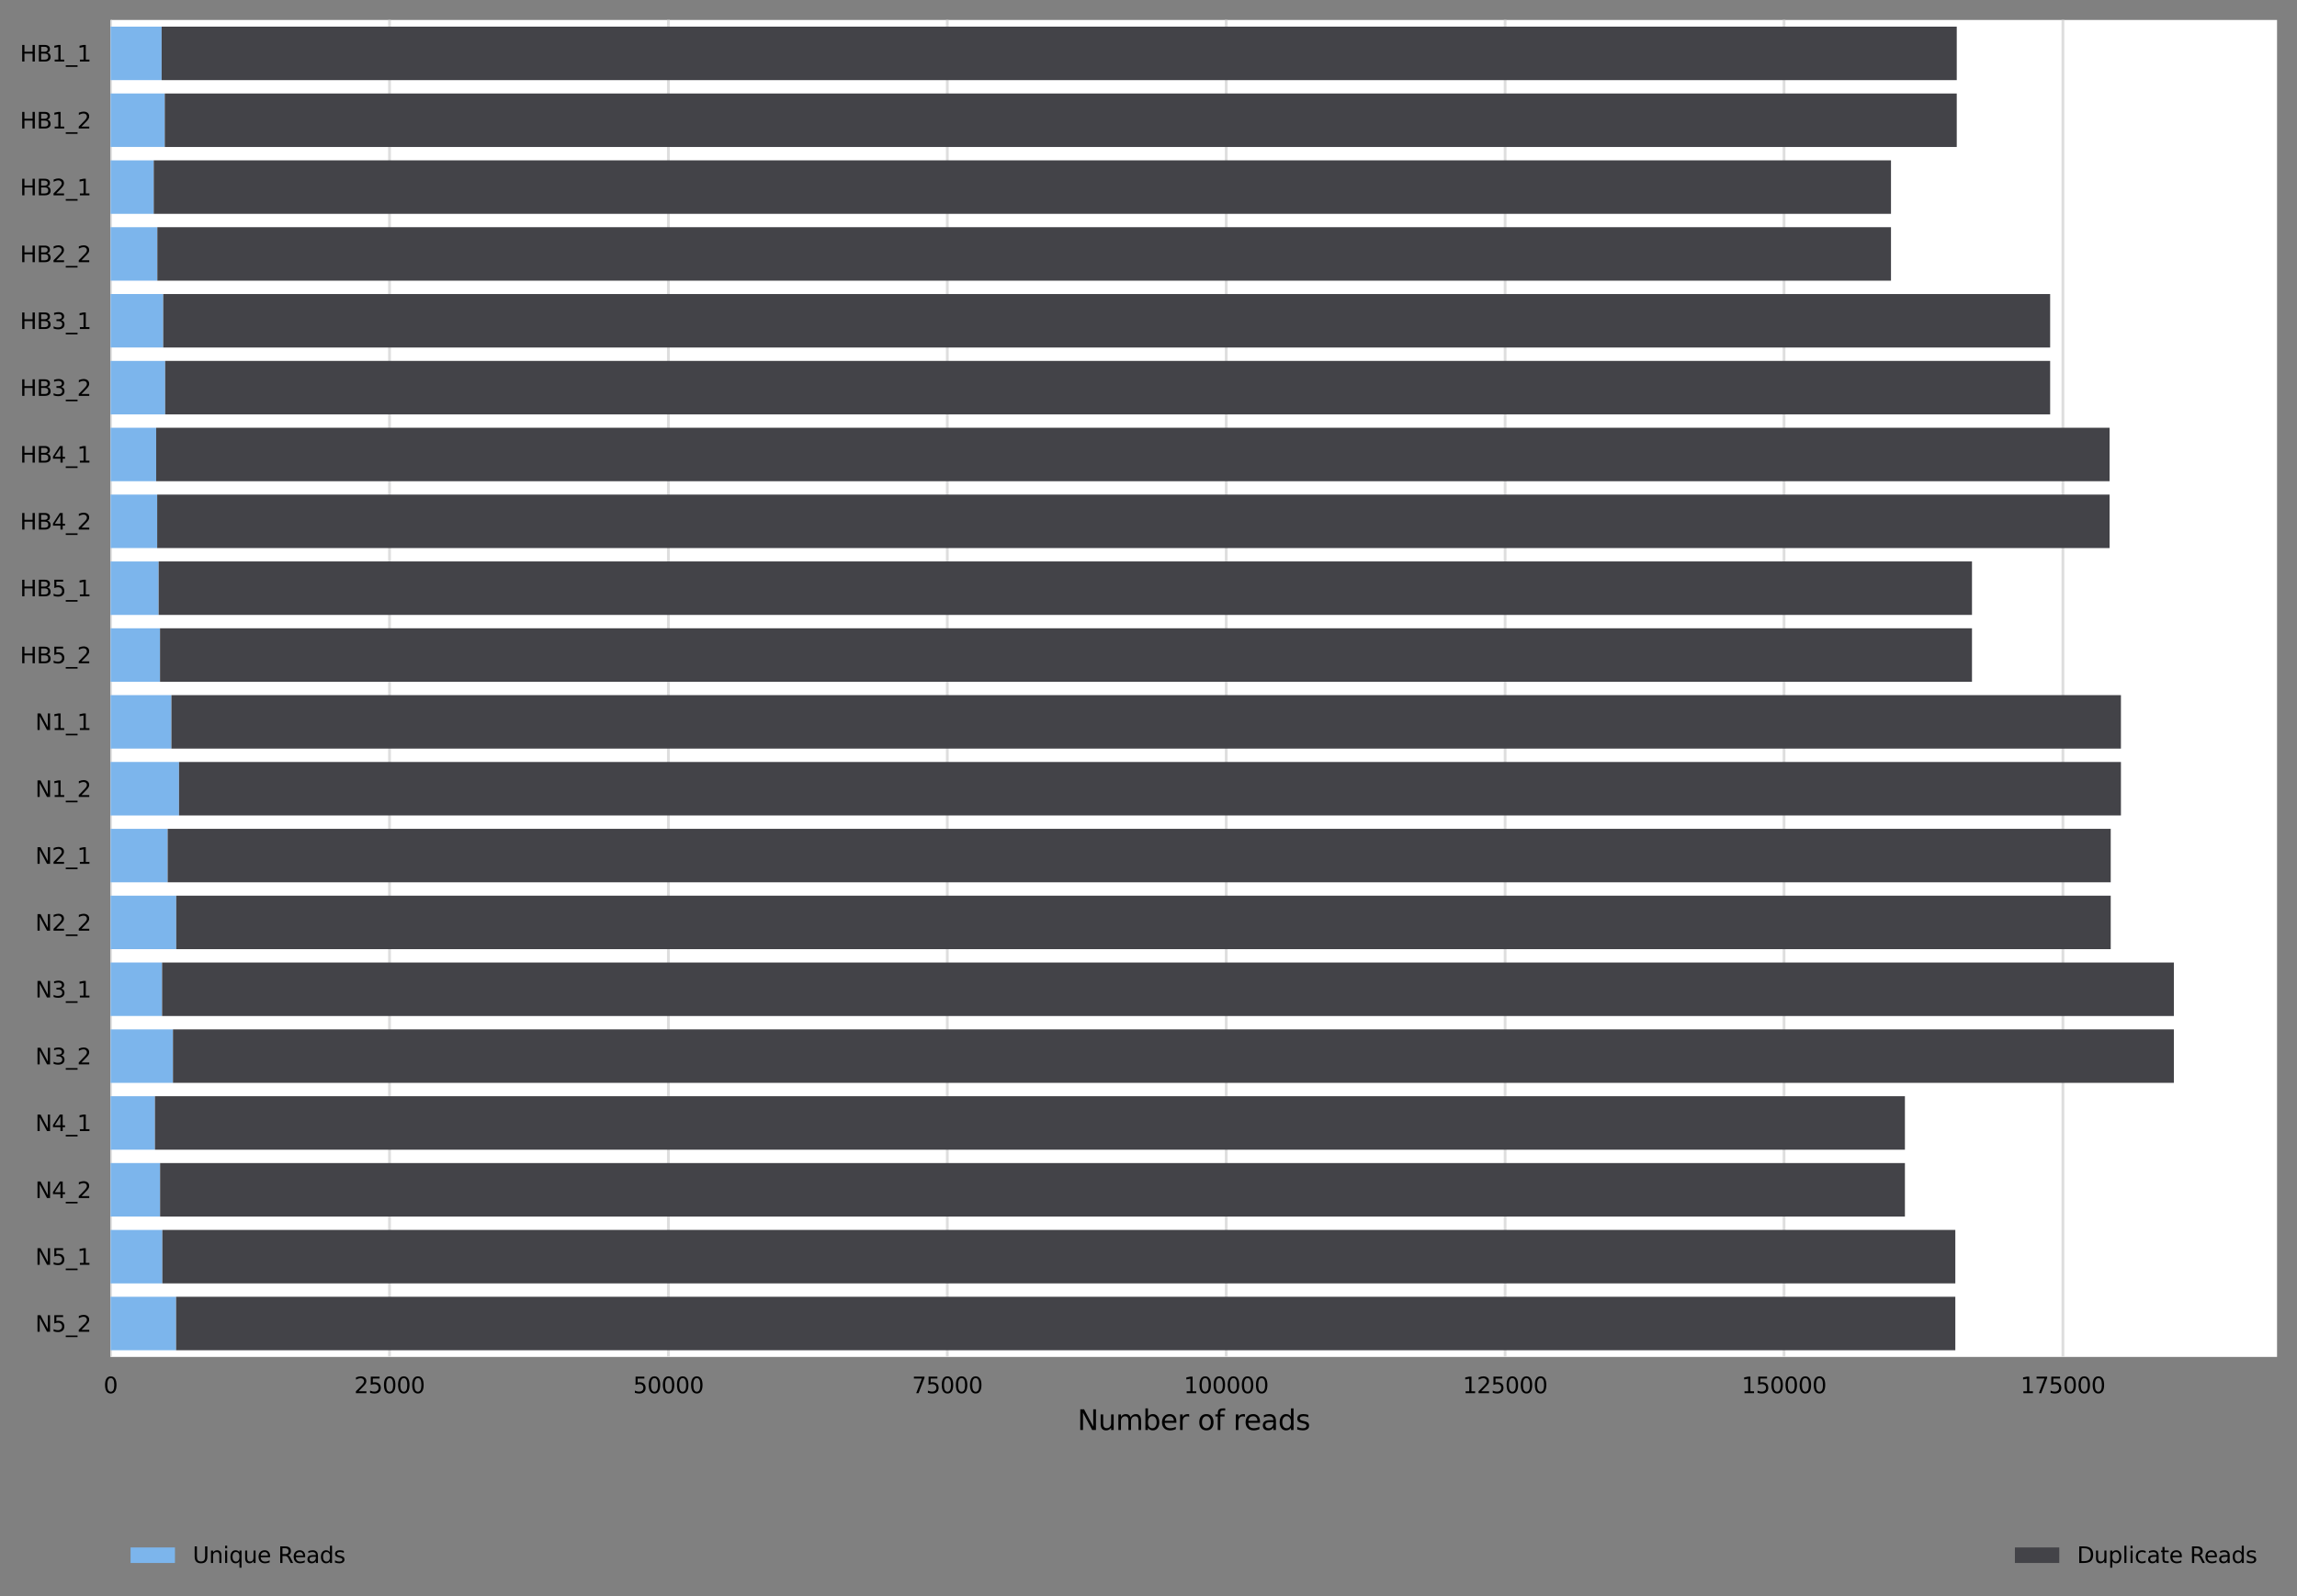 <?xml version="1.0" encoding="utf-8" standalone="no"?>
<!DOCTYPE svg PUBLIC "-//W3C//DTD SVG 1.1//EN"
  "http://www.w3.org/Graphics/SVG/1.1/DTD/svg11.dtd">
<svg xmlns:xlink="http://www.w3.org/1999/xlink" width="828.285pt" height="575.647pt" viewBox="0 0 828.285 575.647" xmlns="http://www.w3.org/2000/svg" version="1.1">
 <rect x="0" y="0" width="828.285" height="575.647" fill="#808080" stroke="none"/>
 <defs>
  <style type="text/css">*{stroke-linejoin: round; stroke-linecap: butt}</style>
 </defs>
 <g id="figure_1">
  <g id="axes_1">
   <g id="patch_1">
    <path d="M 39.885 489.287 
L 821.085 489.287 
L 821.085 7.2 
L 39.885 7.2 
z
" style="fill: #ffffff"/>
   </g>
   <g id="matplotlib.axis_1">
    <g id="xtick_1">
     <g id="line2d_1">
      <path d="M 39.885 489.287 
L 39.885 7.2 
" clip-path="url(#pc81d6dce30)" style="fill: none; stroke: #dedede; stroke-linecap: square"/>
     </g>
     <g id="text_1">
      <!-- 0 -->
      <g transform="translate(37.34 502.366) scale(0.08 -0.08)">
       <defs>
        <path id="DejaVuSans-30" d="M 2034 4250 
Q 1547 4250 1301 3770 
Q 1056 3291 1056 2328 
Q 1056 1369 1301 889 
Q 1547 409 2034 409 
Q 2525 409 2770 889 
Q 3016 1369 3016 2328 
Q 3016 3291 2770 3770 
Q 2525 4250 2034 4250 
z
M 2034 4750 
Q 2819 4750 3233 4129 
Q 3647 3509 3647 2328 
Q 3647 1150 3233 529 
Q 2819 -91 2034 -91 
Q 1250 -91 836 529 
Q 422 1150 422 2328 
Q 422 3509 836 4129 
Q 1250 4750 2034 4750 
z
" transform="scale(0.016)"/>
       </defs>
       <use xlink:href="#DejaVuSans-30"/>
      </g>
     </g>
    </g>
    <g id="xtick_2">
     <g id="line2d_2">
      <path d="M 140.456 489.287 
L 140.456 7.2 
" clip-path="url(#pc81d6dce30)" style="fill: none; stroke: #dedede; stroke-linecap: square"/>
     </g>
     <g id="text_2">
      <!-- 25000 -->
      <g transform="translate(127.731 502.366) scale(0.08 -0.08)">
       <defs>
        <path id="DejaVuSans-32" d="M 1228 531 
L 3431 531 
L 3431 0 
L 469 0 
L 469 531 
Q 828 903 1448 1529 
Q 2069 2156 2228 2338 
Q 2531 2678 2651 2914 
Q 2772 3150 2772 3378 
Q 2772 3750 2511 3984 
Q 2250 4219 1831 4219 
Q 1534 4219 1204 4116 
Q 875 4013 500 3803 
L 500 4441 
Q 881 4594 1212 4672 
Q 1544 4750 1819 4750 
Q 2544 4750 2975 4387 
Q 3406 4025 3406 3419 
Q 3406 3131 3298 2873 
Q 3191 2616 2906 2266 
Q 2828 2175 2409 1742 
Q 1991 1309 1228 531 
z
" transform="scale(0.016)"/>
        <path id="DejaVuSans-35" d="M 691 4666 
L 3169 4666 
L 3169 4134 
L 1269 4134 
L 1269 2991 
Q 1406 3038 1543 3061 
Q 1681 3084 1819 3084 
Q 2600 3084 3056 2656 
Q 3513 2228 3513 1497 
Q 3513 744 3044 326 
Q 2575 -91 1722 -91 
Q 1428 -91 1123 -41 
Q 819 9 494 109 
L 494 744 
Q 775 591 1075 516 
Q 1375 441 1709 441 
Q 2250 441 2565 725 
Q 2881 1009 2881 1497 
Q 2881 1984 2565 2268 
Q 2250 2553 1709 2553 
Q 1456 2553 1204 2497 
Q 953 2441 691 2322 
L 691 4666 
z
" transform="scale(0.016)"/>
       </defs>
       <use xlink:href="#DejaVuSans-32"/>
       <use xlink:href="#DejaVuSans-35" x="63.623"/>
       <use xlink:href="#DejaVuSans-30" x="127.246"/>
       <use xlink:href="#DejaVuSans-30" x="190.869"/>
       <use xlink:href="#DejaVuSans-30" x="254.492"/>
      </g>
     </g>
    </g>
    <g id="xtick_3">
     <g id="line2d_3">
      <path d="M 241.027 489.287 
L 241.027 7.2 
" clip-path="url(#pc81d6dce30)" style="fill: none; stroke: #dedede; stroke-linecap: square"/>
     </g>
     <g id="text_3">
      <!-- 50000 -->
      <g transform="translate(228.302 502.366) scale(0.08 -0.08)">
       <use xlink:href="#DejaVuSans-35"/>
       <use xlink:href="#DejaVuSans-30" x="63.623"/>
       <use xlink:href="#DejaVuSans-30" x="127.246"/>
       <use xlink:href="#DejaVuSans-30" x="190.869"/>
       <use xlink:href="#DejaVuSans-30" x="254.492"/>
      </g>
     </g>
    </g>
    <g id="xtick_4">
     <g id="line2d_4">
      <path d="M 341.598 489.287 
L 341.598 7.2 
" clip-path="url(#pc81d6dce30)" style="fill: none; stroke: #dedede; stroke-linecap: square"/>
     </g>
     <g id="text_4">
      <!-- 75000 -->
      <g transform="translate(328.873 502.366) scale(0.08 -0.08)">
       <defs>
        <path id="DejaVuSans-37" d="M 525 4666 
L 3525 4666 
L 3525 4397 
L 1831 0 
L 1172 0 
L 2766 4134 
L 525 4134 
L 525 4666 
z
" transform="scale(0.016)"/>
       </defs>
       <use xlink:href="#DejaVuSans-37"/>
       <use xlink:href="#DejaVuSans-35" x="63.623"/>
       <use xlink:href="#DejaVuSans-30" x="127.246"/>
       <use xlink:href="#DejaVuSans-30" x="190.869"/>
       <use xlink:href="#DejaVuSans-30" x="254.492"/>
      </g>
     </g>
    </g>
    <g id="xtick_5">
     <g id="line2d_5">
      <path d="M 442.169 489.287 
L 442.169 7.2 
" clip-path="url(#pc81d6dce30)" style="fill: none; stroke: #dedede; stroke-linecap: square"/>
     </g>
     <g id="text_5">
      <!-- 100000 -->
      <g transform="translate(426.899 502.366) scale(0.08 -0.08)">
       <defs>
        <path id="DejaVuSans-31" d="M 794 531 
L 1825 531 
L 1825 4091 
L 703 3866 
L 703 4441 
L 1819 4666 
L 2450 4666 
L 2450 531 
L 3481 531 
L 3481 0 
L 794 0 
L 794 531 
z
" transform="scale(0.016)"/>
       </defs>
       <use xlink:href="#DejaVuSans-31"/>
       <use xlink:href="#DejaVuSans-30" x="63.623"/>
       <use xlink:href="#DejaVuSans-30" x="127.246"/>
       <use xlink:href="#DejaVuSans-30" x="190.869"/>
       <use xlink:href="#DejaVuSans-30" x="254.492"/>
       <use xlink:href="#DejaVuSans-30" x="318.115"/>
      </g>
     </g>
    </g>
    <g id="xtick_6">
     <g id="line2d_6">
      <path d="M 542.74 489.287 
L 542.74 7.2 
" clip-path="url(#pc81d6dce30)" style="fill: none; stroke: #dedede; stroke-linecap: square"/>
     </g>
     <g id="text_6">
      <!-- 125000 -->
      <g transform="translate(527.47 502.366) scale(0.08 -0.08)">
       <use xlink:href="#DejaVuSans-31"/>
       <use xlink:href="#DejaVuSans-32" x="63.623"/>
       <use xlink:href="#DejaVuSans-35" x="127.246"/>
       <use xlink:href="#DejaVuSans-30" x="190.869"/>
       <use xlink:href="#DejaVuSans-30" x="254.492"/>
       <use xlink:href="#DejaVuSans-30" x="318.115"/>
      </g>
     </g>
    </g>
    <g id="xtick_7">
     <g id="line2d_7">
      <path d="M 643.311 489.287 
L 643.311 7.2 
" clip-path="url(#pc81d6dce30)" style="fill: none; stroke: #dedede; stroke-linecap: square"/>
     </g>
     <g id="text_7">
      <!-- 150000 -->
      <g transform="translate(628.041 502.366) scale(0.08 -0.08)">
       <use xlink:href="#DejaVuSans-31"/>
       <use xlink:href="#DejaVuSans-35" x="63.623"/>
       <use xlink:href="#DejaVuSans-30" x="127.246"/>
       <use xlink:href="#DejaVuSans-30" x="190.869"/>
       <use xlink:href="#DejaVuSans-30" x="254.492"/>
       <use xlink:href="#DejaVuSans-30" x="318.115"/>
      </g>
     </g>
    </g>
    <g id="xtick_8">
     <g id="line2d_8">
      <path d="M 743.882 489.287 
L 743.882 7.2 
" clip-path="url(#pc81d6dce30)" style="fill: none; stroke: #dedede; stroke-linecap: square"/>
     </g>
     <g id="text_8">
      <!-- 175000 -->
      <g transform="translate(728.612 502.366) scale(0.08 -0.08)">
       <use xlink:href="#DejaVuSans-31"/>
       <use xlink:href="#DejaVuSans-37" x="63.623"/>
       <use xlink:href="#DejaVuSans-35" x="127.246"/>
       <use xlink:href="#DejaVuSans-30" x="190.869"/>
       <use xlink:href="#DejaVuSans-30" x="254.492"/>
       <use xlink:href="#DejaVuSans-30" x="318.115"/>
      </g>
     </g>
    </g>
    <g id="text_9">
     <!-- Number of reads -->
     <g transform="translate(388.539 515.628) scale(0.1 -0.1)">
      <defs>
       <path id="DejaVuSans-4e" d="M 628 4666 
L 1478 4666 
L 3547 763 
L 3547 4666 
L 4159 4666 
L 4159 0 
L 3309 0 
L 1241 3903 
L 1241 0 
L 628 0 
L 628 4666 
z
" transform="scale(0.016)"/>
       <path id="DejaVuSans-75" d="M 544 1381 
L 544 3500 
L 1119 3500 
L 1119 1403 
Q 1119 906 1312 657 
Q 1506 409 1894 409 
Q 2359 409 2629 706 
Q 2900 1003 2900 1516 
L 2900 3500 
L 3475 3500 
L 3475 0 
L 2900 0 
L 2900 538 
Q 2691 219 2414 64 
Q 2138 -91 1772 -91 
Q 1169 -91 856 284 
Q 544 659 544 1381 
z
M 1991 3584 
L 1991 3584 
z
" transform="scale(0.016)"/>
       <path id="DejaVuSans-6d" d="M 3328 2828 
Q 3544 3216 3844 3400 
Q 4144 3584 4550 3584 
Q 5097 3584 5394 3201 
Q 5691 2819 5691 2113 
L 5691 0 
L 5113 0 
L 5113 2094 
Q 5113 2597 4934 2840 
Q 4756 3084 4391 3084 
Q 3944 3084 3684 2787 
Q 3425 2491 3425 1978 
L 3425 0 
L 2847 0 
L 2847 2094 
Q 2847 2600 2669 2842 
Q 2491 3084 2119 3084 
Q 1678 3084 1418 2786 
Q 1159 2488 1159 1978 
L 1159 0 
L 581 0 
L 581 3500 
L 1159 3500 
L 1159 2956 
Q 1356 3278 1631 3431 
Q 1906 3584 2284 3584 
Q 2666 3584 2933 3390 
Q 3200 3197 3328 2828 
z
" transform="scale(0.016)"/>
       <path id="DejaVuSans-62" d="M 3116 1747 
Q 3116 2381 2855 2742 
Q 2594 3103 2138 3103 
Q 1681 3103 1420 2742 
Q 1159 2381 1159 1747 
Q 1159 1113 1420 752 
Q 1681 391 2138 391 
Q 2594 391 2855 752 
Q 3116 1113 3116 1747 
z
M 1159 2969 
Q 1341 3281 1617 3432 
Q 1894 3584 2278 3584 
Q 2916 3584 3314 3078 
Q 3713 2572 3713 1747 
Q 3713 922 3314 415 
Q 2916 -91 2278 -91 
Q 1894 -91 1617 61 
Q 1341 213 1159 525 
L 1159 0 
L 581 0 
L 581 4863 
L 1159 4863 
L 1159 2969 
z
" transform="scale(0.016)"/>
       <path id="DejaVuSans-65" d="M 3597 1894 
L 3597 1613 
L 953 1613 
Q 991 1019 1311 708 
Q 1631 397 2203 397 
Q 2534 397 2845 478 
Q 3156 559 3463 722 
L 3463 178 
Q 3153 47 2828 -22 
Q 2503 -91 2169 -91 
Q 1331 -91 842 396 
Q 353 884 353 1716 
Q 353 2575 817 3079 
Q 1281 3584 2069 3584 
Q 2775 3584 3186 3129 
Q 3597 2675 3597 1894 
z
M 3022 2063 
Q 3016 2534 2758 2815 
Q 2500 3097 2075 3097 
Q 1594 3097 1305 2825 
Q 1016 2553 972 2059 
L 3022 2063 
z
" transform="scale(0.016)"/>
       <path id="DejaVuSans-72" d="M 2631 2963 
Q 2534 3019 2420 3045 
Q 2306 3072 2169 3072 
Q 1681 3072 1420 2755 
Q 1159 2438 1159 1844 
L 1159 0 
L 581 0 
L 581 3500 
L 1159 3500 
L 1159 2956 
Q 1341 3275 1631 3429 
Q 1922 3584 2338 3584 
Q 2397 3584 2469 3576 
Q 2541 3569 2628 3553 
L 2631 2963 
z
" transform="scale(0.016)"/>
       <path id="DejaVuSans-20" transform="scale(0.016)"/>
       <path id="DejaVuSans-6f" d="M 1959 3097 
Q 1497 3097 1228 2736 
Q 959 2375 959 1747 
Q 959 1119 1226 758 
Q 1494 397 1959 397 
Q 2419 397 2687 759 
Q 2956 1122 2956 1747 
Q 2956 2369 2687 2733 
Q 2419 3097 1959 3097 
z
M 1959 3584 
Q 2709 3584 3137 3096 
Q 3566 2609 3566 1747 
Q 3566 888 3137 398 
Q 2709 -91 1959 -91 
Q 1206 -91 779 398 
Q 353 888 353 1747 
Q 353 2609 779 3096 
Q 1206 3584 1959 3584 
z
" transform="scale(0.016)"/>
       <path id="DejaVuSans-66" d="M 2375 4863 
L 2375 4384 
L 1825 4384 
Q 1516 4384 1395 4259 
Q 1275 4134 1275 3809 
L 1275 3500 
L 2222 3500 
L 2222 3053 
L 1275 3053 
L 1275 0 
L 697 0 
L 697 3053 
L 147 3053 
L 147 3500 
L 697 3500 
L 697 3744 
Q 697 4328 969 4595 
Q 1241 4863 1831 4863 
L 2375 4863 
z
" transform="scale(0.016)"/>
       <path id="DejaVuSans-61" d="M 2194 1759 
Q 1497 1759 1228 1600 
Q 959 1441 959 1056 
Q 959 750 1161 570 
Q 1363 391 1709 391 
Q 2188 391 2477 730 
Q 2766 1069 2766 1631 
L 2766 1759 
L 2194 1759 
z
M 3341 1997 
L 3341 0 
L 2766 0 
L 2766 531 
Q 2569 213 2275 61 
Q 1981 -91 1556 -91 
Q 1019 -91 701 211 
Q 384 513 384 1019 
Q 384 1609 779 1909 
Q 1175 2209 1959 2209 
L 2766 2209 
L 2766 2266 
Q 2766 2663 2505 2880 
Q 2244 3097 1772 3097 
Q 1472 3097 1187 3025 
Q 903 2953 641 2809 
L 641 3341 
Q 956 3463 1253 3523 
Q 1550 3584 1831 3584 
Q 2591 3584 2966 3190 
Q 3341 2797 3341 1997 
z
" transform="scale(0.016)"/>
       <path id="DejaVuSans-64" d="M 2906 2969 
L 2906 4863 
L 3481 4863 
L 3481 0 
L 2906 0 
L 2906 525 
Q 2725 213 2448 61 
Q 2172 -91 1784 -91 
Q 1150 -91 751 415 
Q 353 922 353 1747 
Q 353 2572 751 3078 
Q 1150 3584 1784 3584 
Q 2172 3584 2448 3432 
Q 2725 3281 2906 2969 
z
M 947 1747 
Q 947 1113 1208 752 
Q 1469 391 1925 391 
Q 2381 391 2643 752 
Q 2906 1113 2906 1747 
Q 2906 2381 2643 2742 
Q 2381 3103 1925 3103 
Q 1469 3103 1208 2742 
Q 947 2381 947 1747 
z
" transform="scale(0.016)"/>
       <path id="DejaVuSans-73" d="M 2834 3397 
L 2834 2853 
Q 2591 2978 2328 3040 
Q 2066 3103 1784 3103 
Q 1356 3103 1142 2972 
Q 928 2841 928 2578 
Q 928 2378 1081 2264 
Q 1234 2150 1697 2047 
L 1894 2003 
Q 2506 1872 2764 1633 
Q 3022 1394 3022 966 
Q 3022 478 2636 193 
Q 2250 -91 1575 -91 
Q 1294 -91 989 -36 
Q 684 19 347 128 
L 347 722 
Q 666 556 975 473 
Q 1284 391 1588 391 
Q 1994 391 2212 530 
Q 2431 669 2431 922 
Q 2431 1156 2273 1281 
Q 2116 1406 1581 1522 
L 1381 1569 
Q 847 1681 609 1914 
Q 372 2147 372 2553 
Q 372 3047 722 3315 
Q 1072 3584 1716 3584 
Q 2034 3584 2315 3537 
Q 2597 3491 2834 3397 
z
" transform="scale(0.016)"/>
      </defs>
      <use xlink:href="#DejaVuSans-4e"/>
      <use xlink:href="#DejaVuSans-75" x="74.805"/>
      <use xlink:href="#DejaVuSans-6d" x="138.184"/>
      <use xlink:href="#DejaVuSans-62" x="235.596"/>
      <use xlink:href="#DejaVuSans-65" x="299.072"/>
      <use xlink:href="#DejaVuSans-72" x="360.596"/>
      <use xlink:href="#DejaVuSans-20" x="401.709"/>
      <use xlink:href="#DejaVuSans-6f" x="433.496"/>
      <use xlink:href="#DejaVuSans-66" x="494.678"/>
      <use xlink:href="#DejaVuSans-20" x="529.883"/>
      <use xlink:href="#DejaVuSans-72" x="561.67"/>
      <use xlink:href="#DejaVuSans-65" x="600.533"/>
      <use xlink:href="#DejaVuSans-61" x="662.057"/>
      <use xlink:href="#DejaVuSans-64" x="723.336"/>
      <use xlink:href="#DejaVuSans-73" x="786.812"/>
     </g>
    </g>
   </g>
   <g id="matplotlib.axis_2">
    <g id="ytick_1">
     <g id="text_10">
      <!-- HB1_1 -->
      <g transform="translate(7.2 22.18) scale(0.08 -0.08)">
       <defs>
        <path id="DejaVuSans-48" d="M 628 4666 
L 1259 4666 
L 1259 2753 
L 3553 2753 
L 3553 4666 
L 4184 4666 
L 4184 0 
L 3553 0 
L 3553 2222 
L 1259 2222 
L 1259 0 
L 628 0 
L 628 4666 
z
" transform="scale(0.016)"/>
        <path id="DejaVuSans-42" d="M 1259 2228 
L 1259 519 
L 2272 519 
Q 2781 519 3026 730 
Q 3272 941 3272 1375 
Q 3272 1813 3026 2020 
Q 2781 2228 2272 2228 
L 1259 2228 
z
M 1259 4147 
L 1259 2741 
L 2194 2741 
Q 2656 2741 2882 2914 
Q 3109 3088 3109 3444 
Q 3109 3797 2882 3972 
Q 2656 4147 2194 4147 
L 1259 4147 
z
M 628 4666 
L 2241 4666 
Q 2963 4666 3353 4366 
Q 3744 4066 3744 3513 
Q 3744 3084 3544 2831 
Q 3344 2578 2956 2516 
Q 3422 2416 3680 2098 
Q 3938 1781 3938 1306 
Q 3938 681 3513 340 
Q 3088 0 2303 0 
L 628 0 
L 628 4666 
z
" transform="scale(0.016)"/>
        <path id="DejaVuSans-5f" d="M 3263 -1063 
L 3263 -1509 
L -63 -1509 
L -63 -1063 
L 3263 -1063 
z
" transform="scale(0.016)"/>
       </defs>
       <use xlink:href="#DejaVuSans-48"/>
       <use xlink:href="#DejaVuSans-42" x="75.195"/>
       <use xlink:href="#DejaVuSans-31" x="143.799"/>
       <use xlink:href="#DejaVuSans-5f" x="207.422"/>
       <use xlink:href="#DejaVuSans-31" x="257.422"/>
      </g>
     </g>
    </g>
    <g id="ytick_2">
     <g id="text_11">
      <!-- HB1_2 -->
      <g transform="translate(7.2 46.325) scale(0.08 -0.08)">
       <use xlink:href="#DejaVuSans-48"/>
       <use xlink:href="#DejaVuSans-42" x="75.195"/>
       <use xlink:href="#DejaVuSans-31" x="143.799"/>
       <use xlink:href="#DejaVuSans-5f" x="207.422"/>
       <use xlink:href="#DejaVuSans-32" x="257.422"/>
      </g>
     </g>
    </g>
    <g id="ytick_3">
     <g id="text_12">
      <!-- HB2_1 -->
      <g transform="translate(7.2 70.43) scale(0.08 -0.08)">
       <use xlink:href="#DejaVuSans-48"/>
       <use xlink:href="#DejaVuSans-42" x="75.195"/>
       <use xlink:href="#DejaVuSans-32" x="143.799"/>
       <use xlink:href="#DejaVuSans-5f" x="207.422"/>
       <use xlink:href="#DejaVuSans-31" x="257.422"/>
      </g>
     </g>
    </g>
    <g id="ytick_4">
     <g id="text_13">
      <!-- HB2_2 -->
      <g transform="translate(7.2 94.534) scale(0.08 -0.08)">
       <use xlink:href="#DejaVuSans-48"/>
       <use xlink:href="#DejaVuSans-42" x="75.195"/>
       <use xlink:href="#DejaVuSans-32" x="143.799"/>
       <use xlink:href="#DejaVuSans-5f" x="207.422"/>
       <use xlink:href="#DejaVuSans-32" x="257.422"/>
      </g>
     </g>
    </g>
    <g id="ytick_5">
     <g id="text_14">
      <!-- HB3_1 -->
      <g transform="translate(7.2 118.638) scale(0.08 -0.08)">
       <defs>
        <path id="DejaVuSans-33" d="M 2597 2516 
Q 3050 2419 3304 2112 
Q 3559 1806 3559 1356 
Q 3559 666 3084 287 
Q 2609 -91 1734 -91 
Q 1441 -91 1130 -33 
Q 819 25 488 141 
L 488 750 
Q 750 597 1062 519 
Q 1375 441 1716 441 
Q 2309 441 2620 675 
Q 2931 909 2931 1356 
Q 2931 1769 2642 2001 
Q 2353 2234 1838 2234 
L 1294 2234 
L 1294 2753 
L 1863 2753 
Q 2328 2753 2575 2939 
Q 2822 3125 2822 3475 
Q 2822 3834 2567 4026 
Q 2313 4219 1838 4219 
Q 1578 4219 1281 4162 
Q 984 4106 628 3988 
L 628 4550 
Q 988 4650 1302 4700 
Q 1616 4750 1894 4750 
Q 2613 4750 3031 4423 
Q 3450 4097 3450 3541 
Q 3450 3153 3228 2886 
Q 3006 2619 2597 2516 
z
" transform="scale(0.016)"/>
       </defs>
       <use xlink:href="#DejaVuSans-48"/>
       <use xlink:href="#DejaVuSans-42" x="75.195"/>
       <use xlink:href="#DejaVuSans-33" x="143.799"/>
       <use xlink:href="#DejaVuSans-5f" x="207.422"/>
       <use xlink:href="#DejaVuSans-31" x="257.422"/>
      </g>
     </g>
    </g>
    <g id="ytick_6">
     <g id="text_15">
      <!-- HB3_2 -->
      <g transform="translate(7.2 142.743) scale(0.08 -0.08)">
       <use xlink:href="#DejaVuSans-48"/>
       <use xlink:href="#DejaVuSans-42" x="75.195"/>
       <use xlink:href="#DejaVuSans-33" x="143.799"/>
       <use xlink:href="#DejaVuSans-5f" x="207.422"/>
       <use xlink:href="#DejaVuSans-32" x="257.422"/>
      </g>
     </g>
    </g>
    <g id="ytick_7">
     <g id="text_16">
      <!-- HB4_1 -->
      <g transform="translate(7.2 166.806) scale(0.08 -0.08)">
       <defs>
        <path id="DejaVuSans-34" d="M 2419 4116 
L 825 1625 
L 2419 1625 
L 2419 4116 
z
M 2253 4666 
L 3047 4666 
L 3047 1625 
L 3713 1625 
L 3713 1100 
L 3047 1100 
L 3047 0 
L 2419 0 
L 2419 1100 
L 313 1100 
L 313 1709 
L 2253 4666 
z
" transform="scale(0.016)"/>
       </defs>
       <use xlink:href="#DejaVuSans-48"/>
       <use xlink:href="#DejaVuSans-42" x="75.195"/>
       <use xlink:href="#DejaVuSans-34" x="143.799"/>
       <use xlink:href="#DejaVuSans-5f" x="207.422"/>
       <use xlink:href="#DejaVuSans-31" x="257.422"/>
      </g>
     </g>
    </g>
    <g id="ytick_8">
     <g id="text_17">
      <!-- HB4_2 -->
      <g transform="translate(7.2 190.951) scale(0.08 -0.08)">
       <use xlink:href="#DejaVuSans-48"/>
       <use xlink:href="#DejaVuSans-42" x="75.195"/>
       <use xlink:href="#DejaVuSans-34" x="143.799"/>
       <use xlink:href="#DejaVuSans-5f" x="207.422"/>
       <use xlink:href="#DejaVuSans-32" x="257.422"/>
      </g>
     </g>
    </g>
    <g id="ytick_9">
     <g id="text_18">
      <!-- HB5_1 -->
      <g transform="translate(7.2 215.015) scale(0.08 -0.08)">
       <use xlink:href="#DejaVuSans-48"/>
       <use xlink:href="#DejaVuSans-42" x="75.195"/>
       <use xlink:href="#DejaVuSans-35" x="143.799"/>
       <use xlink:href="#DejaVuSans-5f" x="207.422"/>
       <use xlink:href="#DejaVuSans-31" x="257.422"/>
      </g>
     </g>
    </g>
    <g id="ytick_10">
     <g id="text_19">
      <!-- HB5_2 -->
      <g transform="translate(7.2 239.16) scale(0.08 -0.08)">
       <use xlink:href="#DejaVuSans-48"/>
       <use xlink:href="#DejaVuSans-42" x="75.195"/>
       <use xlink:href="#DejaVuSans-35" x="143.799"/>
       <use xlink:href="#DejaVuSans-5f" x="207.422"/>
       <use xlink:href="#DejaVuSans-32" x="257.422"/>
      </g>
     </g>
    </g>
    <g id="ytick_11">
     <g id="text_20">
      <!-- N1_1 -->
      <g transform="translate(12.72 263.224) scale(0.08 -0.08)">
       <use xlink:href="#DejaVuSans-4e"/>
       <use xlink:href="#DejaVuSans-31" x="74.805"/>
       <use xlink:href="#DejaVuSans-5f" x="138.428"/>
       <use xlink:href="#DejaVuSans-31" x="188.428"/>
      </g>
     </g>
    </g>
    <g id="ytick_12">
     <g id="text_21">
      <!-- N1_2 -->
      <g transform="translate(12.72 287.369) scale(0.08 -0.08)">
       <use xlink:href="#DejaVuSans-4e"/>
       <use xlink:href="#DejaVuSans-31" x="74.805"/>
       <use xlink:href="#DejaVuSans-5f" x="138.428"/>
       <use xlink:href="#DejaVuSans-32" x="188.428"/>
      </g>
     </g>
    </g>
    <g id="ytick_13">
     <g id="text_22">
      <!-- N2_1 -->
      <g transform="translate(12.72 311.473) scale(0.08 -0.08)">
       <use xlink:href="#DejaVuSans-4e"/>
       <use xlink:href="#DejaVuSans-32" x="74.805"/>
       <use xlink:href="#DejaVuSans-5f" x="138.428"/>
       <use xlink:href="#DejaVuSans-31" x="188.428"/>
      </g>
     </g>
    </g>
    <g id="ytick_14">
     <g id="text_23">
      <!-- N2_2 -->
      <g transform="translate(12.72 335.577) scale(0.08 -0.08)">
       <use xlink:href="#DejaVuSans-4e"/>
       <use xlink:href="#DejaVuSans-32" x="74.805"/>
       <use xlink:href="#DejaVuSans-5f" x="138.428"/>
       <use xlink:href="#DejaVuSans-32" x="188.428"/>
      </g>
     </g>
    </g>
    <g id="ytick_15">
     <g id="text_24">
      <!-- N3_1 -->
      <g transform="translate(12.72 359.682) scale(0.08 -0.08)">
       <use xlink:href="#DejaVuSans-4e"/>
       <use xlink:href="#DejaVuSans-33" x="74.805"/>
       <use xlink:href="#DejaVuSans-5f" x="138.428"/>
       <use xlink:href="#DejaVuSans-31" x="188.428"/>
      </g>
     </g>
    </g>
    <g id="ytick_16">
     <g id="text_25">
      <!-- N3_2 -->
      <g transform="translate(12.72 383.786) scale(0.08 -0.08)">
       <use xlink:href="#DejaVuSans-4e"/>
       <use xlink:href="#DejaVuSans-33" x="74.805"/>
       <use xlink:href="#DejaVuSans-5f" x="138.428"/>
       <use xlink:href="#DejaVuSans-32" x="188.428"/>
      </g>
     </g>
    </g>
    <g id="ytick_17">
     <g id="text_26">
      <!-- N4_1 -->
      <g transform="translate(12.72 407.85) scale(0.08 -0.08)">
       <use xlink:href="#DejaVuSans-4e"/>
       <use xlink:href="#DejaVuSans-34" x="74.805"/>
       <use xlink:href="#DejaVuSans-5f" x="138.428"/>
       <use xlink:href="#DejaVuSans-31" x="188.428"/>
      </g>
     </g>
    </g>
    <g id="ytick_18">
     <g id="text_27">
      <!-- N4_2 -->
      <g transform="translate(12.72 431.995) scale(0.08 -0.08)">
       <use xlink:href="#DejaVuSans-4e"/>
       <use xlink:href="#DejaVuSans-34" x="74.805"/>
       <use xlink:href="#DejaVuSans-5f" x="138.428"/>
       <use xlink:href="#DejaVuSans-32" x="188.428"/>
      </g>
     </g>
    </g>
    <g id="ytick_19">
     <g id="text_28">
      <!-- N5_1 -->
      <g transform="translate(12.72 456.059) scale(0.08 -0.08)">
       <use xlink:href="#DejaVuSans-4e"/>
       <use xlink:href="#DejaVuSans-35" x="74.805"/>
       <use xlink:href="#DejaVuSans-5f" x="138.428"/>
       <use xlink:href="#DejaVuSans-31" x="188.428"/>
      </g>
     </g>
    </g>
    <g id="ytick_20">
     <g id="text_29">
      <!-- N5_2 -->
      <g transform="translate(12.72 480.204) scale(0.08 -0.08)">
       <use xlink:href="#DejaVuSans-4e"/>
       <use xlink:href="#DejaVuSans-35" x="74.805"/>
       <use xlink:href="#DejaVuSans-5f" x="138.428"/>
       <use xlink:href="#DejaVuSans-32" x="188.428"/>
      </g>
     </g>
    </g>
   </g>
   <g id="patch_2">
    <path d="M 39.885 9.61 
L 58.281 9.61 
L 58.281 28.894 
L 39.885 28.894 
z
" clip-path="url(#pc81d6dce30)" style="fill: #7cb5ec"/>
   </g>
   <g id="patch_3">
    <path d="M 39.885 33.715 
L 59.412 33.715 
L 59.412 52.998 
L 39.885 52.998 
z
" clip-path="url(#pc81d6dce30)" style="fill: #7cb5ec"/>
   </g>
   <g id="patch_4">
    <path d="M 39.885 57.819 
L 55.437 57.819 
L 55.437 77.103 
L 39.885 77.103 
z
" clip-path="url(#pc81d6dce30)" style="fill: #7cb5ec"/>
   </g>
   <g id="patch_5">
    <path d="M 39.885 81.923 
L 56.733 81.923 
L 56.733 101.207 
L 39.885 101.207 
z
" clip-path="url(#pc81d6dce30)" style="fill: #7cb5ec"/>
   </g>
   <g id="patch_6">
    <path d="M 39.885 106.028 
L 58.861 106.028 
L 58.861 125.311 
L 39.885 125.311 
z
" clip-path="url(#pc81d6dce30)" style="fill: #7cb5ec"/>
   </g>
   <g id="patch_7">
    <path d="M 39.885 130.132 
L 59.561 130.132 
L 59.561 149.416 
L 39.885 149.416 
z
" clip-path="url(#pc81d6dce30)" style="fill: #7cb5ec"/>
   </g>
   <g id="patch_8">
    <path d="M 39.885 154.237 
L 56.306 154.237 
L 56.306 173.52 
L 39.885 173.52 
z
" clip-path="url(#pc81d6dce30)" style="fill: #7cb5ec"/>
   </g>
   <g id="patch_9">
    <path d="M 39.885 178.341 
L 56.68 178.341 
L 56.68 197.624 
L 39.885 197.624 
z
" clip-path="url(#pc81d6dce30)" style="fill: #7cb5ec"/>
   </g>
   <g id="patch_10">
    <path d="M 39.885 202.445 
L 57.207 202.445 
L 57.207 221.729 
L 39.885 221.729 
z
" clip-path="url(#pc81d6dce30)" style="fill: #7cb5ec"/>
   </g>
   <g id="patch_11">
    <path d="M 39.885 226.55 
L 57.702 226.55 
L 57.702 245.833 
L 39.885 245.833 
z
" clip-path="url(#pc81d6dce30)" style="fill: #7cb5ec"/>
   </g>
   <g id="patch_12">
    <path d="M 39.885 250.654 
L 61.809 250.654 
L 61.809 269.937 
L 39.885 269.937 
z
" clip-path="url(#pc81d6dce30)" style="fill: #7cb5ec"/>
   </g>
   <g id="patch_13">
    <path d="M 39.885 274.758 
L 64.557 274.758 
L 64.557 294.042 
L 39.885 294.042 
z
" clip-path="url(#pc81d6dce30)" style="fill: #7cb5ec"/>
   </g>
   <g id="patch_14">
    <path d="M 39.885 298.863 
L 60.458 298.863 
L 60.458 318.146 
L 39.885 318.146 
z
" clip-path="url(#pc81d6dce30)" style="fill: #7cb5ec"/>
   </g>
   <g id="patch_15">
    <path d="M 39.885 322.967 
L 63.547 322.967 
L 63.547 342.25 
L 39.885 342.25 
z
" clip-path="url(#pc81d6dce30)" style="fill: #7cb5ec"/>
   </g>
   <g id="patch_16">
    <path d="M 39.885 347.071 
L 58.45 347.071 
L 58.45 366.355 
L 39.885 366.355 
z
" clip-path="url(#pc81d6dce30)" style="fill: #7cb5ec"/>
   </g>
   <g id="patch_17">
    <path d="M 39.885 371.176 
L 62.369 371.176 
L 62.369 390.459 
L 39.885 390.459 
z
" clip-path="url(#pc81d6dce30)" style="fill: #7cb5ec"/>
   </g>
   <g id="patch_18">
    <path d="M 39.885 395.28 
L 55.868 395.28 
L 55.868 414.563 
L 39.885 414.563 
z
" clip-path="url(#pc81d6dce30)" style="fill: #7cb5ec"/>
   </g>
   <g id="patch_19">
    <path d="M 39.885 419.384 
L 57.726 419.384 
L 57.726 438.668 
L 39.885 438.668 
z
" clip-path="url(#pc81d6dce30)" style="fill: #7cb5ec"/>
   </g>
   <g id="patch_20">
    <path d="M 39.885 443.489 
L 58.543 443.489 
L 58.543 462.772 
L 39.885 462.772 
z
" clip-path="url(#pc81d6dce30)" style="fill: #7cb5ec"/>
   </g>
   <g id="patch_21">
    <path d="M 39.885 467.593 
L 63.499 467.593 
L 63.499 486.877 
L 39.885 486.877 
z
" clip-path="url(#pc81d6dce30)" style="fill: #7cb5ec"/>
   </g>
   <g id="patch_22">
    <path d="M 58.281 9.61 
L 705.593 9.61 
L 705.593 28.894 
L 58.281 28.894 
z
" clip-path="url(#pc81d6dce30)" style="fill: #434348"/>
   </g>
   <g id="patch_23">
    <path d="M 59.412 33.715 
L 705.593 33.715 
L 705.593 52.998 
L 59.412 52.998 
z
" clip-path="url(#pc81d6dce30)" style="fill: #434348"/>
   </g>
   <g id="patch_24">
    <path d="M 55.437 57.819 
L 681.882 57.819 
L 681.882 77.103 
L 55.437 77.103 
z
" clip-path="url(#pc81d6dce30)" style="fill: #434348"/>
   </g>
   <g id="patch_25">
    <path d="M 56.733 81.923 
L 681.882 81.923 
L 681.882 101.207 
L 56.733 101.207 
z
" clip-path="url(#pc81d6dce30)" style="fill: #434348"/>
   </g>
   <g id="patch_26">
    <path d="M 58.861 106.028 
L 739.272 106.028 
L 739.272 125.311 
L 58.861 125.311 
z
" clip-path="url(#pc81d6dce30)" style="fill: #434348"/>
   </g>
   <g id="patch_27">
    <path d="M 59.561 130.132 
L 739.272 130.132 
L 739.272 149.416 
L 59.561 149.416 
z
" clip-path="url(#pc81d6dce30)" style="fill: #434348"/>
   </g>
   <g id="patch_28">
    <path d="M 56.306 154.237 
L 760.701 154.237 
L 760.701 173.52 
L 56.306 173.52 
z
" clip-path="url(#pc81d6dce30)" style="fill: #434348"/>
   </g>
   <g id="patch_29">
    <path d="M 56.68 178.341 
L 760.701 178.341 
L 760.701 197.624 
L 56.68 197.624 
z
" clip-path="url(#pc81d6dce30)" style="fill: #434348"/>
   </g>
   <g id="patch_30">
    <path d="M 57.207 202.445 
L 711.088 202.445 
L 711.088 221.729 
L 57.207 221.729 
z
" clip-path="url(#pc81d6dce30)" style="fill: #434348"/>
   </g>
   <g id="patch_31">
    <path d="M 57.702 226.55 
L 711.088 226.55 
L 711.088 245.833 
L 57.702 245.833 
z
" clip-path="url(#pc81d6dce30)" style="fill: #434348"/>
   </g>
   <g id="patch_32">
    <path d="M 61.809 250.654 
L 764.797 250.654 
L 764.797 269.937 
L 61.809 269.937 
z
" clip-path="url(#pc81d6dce30)" style="fill: #434348"/>
   </g>
   <g id="patch_33">
    <path d="M 64.557 274.758 
L 764.797 274.758 
L 764.797 294.042 
L 64.557 294.042 
z
" clip-path="url(#pc81d6dce30)" style="fill: #434348"/>
   </g>
   <g id="patch_34">
    <path d="M 60.458 298.863 
L 761.112 298.863 
L 761.112 318.146 
L 60.458 318.146 
z
" clip-path="url(#pc81d6dce30)" style="fill: #434348"/>
   </g>
   <g id="patch_35">
    <path d="M 63.547 322.967 
L 761.112 322.967 
L 761.112 342.25 
L 63.547 342.25 
z
" clip-path="url(#pc81d6dce30)" style="fill: #434348"/>
   </g>
   <g id="patch_36">
    <path d="M 58.45 347.071 
L 783.885 347.071 
L 783.885 366.355 
L 58.45 366.355 
z
" clip-path="url(#pc81d6dce30)" style="fill: #434348"/>
   </g>
   <g id="patch_37">
    <path d="M 62.369 371.176 
L 783.885 371.176 
L 783.885 390.459 
L 62.369 390.459 
z
" clip-path="url(#pc81d6dce30)" style="fill: #434348"/>
   </g>
   <g id="patch_38">
    <path d="M 55.868 395.28 
L 686.902 395.28 
L 686.902 414.563 
L 55.868 414.563 
z
" clip-path="url(#pc81d6dce30)" style="fill: #434348"/>
   </g>
   <g id="patch_39">
    <path d="M 57.726 419.384 
L 686.902 419.384 
L 686.902 438.668 
L 57.726 438.668 
z
" clip-path="url(#pc81d6dce30)" style="fill: #434348"/>
   </g>
   <g id="patch_40">
    <path d="M 58.543 443.489 
L 705.078 443.489 
L 705.078 462.772 
L 58.543 462.772 
z
" clip-path="url(#pc81d6dce30)" style="fill: #434348"/>
   </g>
   <g id="patch_41">
    <path d="M 63.499 467.593 
L 705.078 467.593 
L 705.078 486.877 
L 63.499 486.877 
z
" clip-path="url(#pc81d6dce30)" style="fill: #434348"/>
   </g>
   <g id="text_30">
    <!-- FastQC: Sequence Counts -->
    <g transform="translate(327.355 -20.52) scale(0.16 -0.16)">
     <defs>
      <path id="DejaVuSans-46" d="M 628 4666 
L 3309 4666 
L 3309 4134 
L 1259 4134 
L 1259 2759 
L 3109 2759 
L 3109 2228 
L 1259 2228 
L 1259 0 
L 628 0 
L 628 4666 
z
" transform="scale(0.016)"/>
      <path id="DejaVuSans-74" d="M 1172 4494 
L 1172 3500 
L 2356 3500 
L 2356 3053 
L 1172 3053 
L 1172 1153 
Q 1172 725 1289 603 
Q 1406 481 1766 481 
L 2356 481 
L 2356 0 
L 1766 0 
Q 1100 0 847 248 
Q 594 497 594 1153 
L 594 3053 
L 172 3053 
L 172 3500 
L 594 3500 
L 594 4494 
L 1172 4494 
z
" transform="scale(0.016)"/>
      <path id="DejaVuSans-51" d="M 2522 4238 
Q 1834 4238 1429 3725 
Q 1025 3213 1025 2328 
Q 1025 1447 1429 934 
Q 1834 422 2522 422 
Q 3209 422 3611 934 
Q 4013 1447 4013 2328 
Q 4013 3213 3611 3725 
Q 3209 4238 2522 4238 
z
M 3406 84 
L 4238 -825 
L 3475 -825 
L 2784 -78 
Q 2681 -84 2626 -87 
Q 2572 -91 2522 -91 
Q 1538 -91 948 567 
Q 359 1225 359 2328 
Q 359 3434 948 4092 
Q 1538 4750 2522 4750 
Q 3503 4750 4090 4092 
Q 4678 3434 4678 2328 
Q 4678 1516 4351 937 
Q 4025 359 3406 84 
z
" transform="scale(0.016)"/>
      <path id="DejaVuSans-43" d="M 4122 4306 
L 4122 3641 
Q 3803 3938 3442 4084 
Q 3081 4231 2675 4231 
Q 1875 4231 1450 3742 
Q 1025 3253 1025 2328 
Q 1025 1406 1450 917 
Q 1875 428 2675 428 
Q 3081 428 3442 575 
Q 3803 722 4122 1019 
L 4122 359 
Q 3791 134 3420 21 
Q 3050 -91 2638 -91 
Q 1578 -91 968 557 
Q 359 1206 359 2328 
Q 359 3453 968 4101 
Q 1578 4750 2638 4750 
Q 3056 4750 3426 4639 
Q 3797 4528 4122 4306 
z
" transform="scale(0.016)"/>
      <path id="DejaVuSans-3a" d="M 750 794 
L 1409 794 
L 1409 0 
L 750 0 
L 750 794 
z
M 750 3309 
L 1409 3309 
L 1409 2516 
L 750 2516 
L 750 3309 
z
" transform="scale(0.016)"/>
      <path id="DejaVuSans-53" d="M 3425 4513 
L 3425 3897 
Q 3066 4069 2747 4153 
Q 2428 4238 2131 4238 
Q 1616 4238 1336 4038 
Q 1056 3838 1056 3469 
Q 1056 3159 1242 3001 
Q 1428 2844 1947 2747 
L 2328 2669 
Q 3034 2534 3370 2195 
Q 3706 1856 3706 1288 
Q 3706 609 3251 259 
Q 2797 -91 1919 -91 
Q 1588 -91 1214 -16 
Q 841 59 441 206 
L 441 856 
Q 825 641 1194 531 
Q 1563 422 1919 422 
Q 2459 422 2753 634 
Q 3047 847 3047 1241 
Q 3047 1584 2836 1778 
Q 2625 1972 2144 2069 
L 1759 2144 
Q 1053 2284 737 2584 
Q 422 2884 422 3419 
Q 422 4038 858 4394 
Q 1294 4750 2059 4750 
Q 2388 4750 2728 4690 
Q 3069 4631 3425 4513 
z
" transform="scale(0.016)"/>
      <path id="DejaVuSans-71" d="M 947 1747 
Q 947 1113 1208 752 
Q 1469 391 1925 391 
Q 2381 391 2643 752 
Q 2906 1113 2906 1747 
Q 2906 2381 2643 2742 
Q 2381 3103 1925 3103 
Q 1469 3103 1208 2742 
Q 947 2381 947 1747 
z
M 2906 525 
Q 2725 213 2448 61 
Q 2172 -91 1784 -91 
Q 1150 -91 751 415 
Q 353 922 353 1747 
Q 353 2572 751 3078 
Q 1150 3584 1784 3584 
Q 2172 3584 2448 3432 
Q 2725 3281 2906 2969 
L 2906 3500 
L 3481 3500 
L 3481 -1331 
L 2906 -1331 
L 2906 525 
z
" transform="scale(0.016)"/>
      <path id="DejaVuSans-6e" d="M 3513 2113 
L 3513 0 
L 2938 0 
L 2938 2094 
Q 2938 2591 2744 2837 
Q 2550 3084 2163 3084 
Q 1697 3084 1428 2787 
Q 1159 2491 1159 1978 
L 1159 0 
L 581 0 
L 581 3500 
L 1159 3500 
L 1159 2956 
Q 1366 3272 1645 3428 
Q 1925 3584 2291 3584 
Q 2894 3584 3203 3211 
Q 3513 2838 3513 2113 
z
" transform="scale(0.016)"/>
      <path id="DejaVuSans-63" d="M 3122 3366 
L 3122 2828 
Q 2878 2963 2633 3030 
Q 2388 3097 2138 3097 
Q 1578 3097 1268 2742 
Q 959 2388 959 1747 
Q 959 1106 1268 751 
Q 1578 397 2138 397 
Q 2388 397 2633 464 
Q 2878 531 3122 666 
L 3122 134 
Q 2881 22 2623 -34 
Q 2366 -91 2075 -91 
Q 1284 -91 818 406 
Q 353 903 353 1747 
Q 353 2603 823 3093 
Q 1294 3584 2113 3584 
Q 2378 3584 2631 3529 
Q 2884 3475 3122 3366 
z
" transform="scale(0.016)"/>
     </defs>
     <use xlink:href="#DejaVuSans-46"/>
     <use xlink:href="#DejaVuSans-61" x="48.395"/>
     <use xlink:href="#DejaVuSans-73" x="109.674"/>
     <use xlink:href="#DejaVuSans-74" x="161.773"/>
     <use xlink:href="#DejaVuSans-51" x="200.982"/>
     <use xlink:href="#DejaVuSans-43" x="279.693"/>
     <use xlink:href="#DejaVuSans-3a" x="349.518"/>
     <use xlink:href="#DejaVuSans-20" x="383.209"/>
     <use xlink:href="#DejaVuSans-53" x="414.996"/>
     <use xlink:href="#DejaVuSans-65" x="478.473"/>
     <use xlink:href="#DejaVuSans-71" x="539.996"/>
     <use xlink:href="#DejaVuSans-75" x="603.473"/>
     <use xlink:href="#DejaVuSans-65" x="666.852"/>
     <use xlink:href="#DejaVuSans-6e" x="728.375"/>
     <use xlink:href="#DejaVuSans-63" x="791.754"/>
     <use xlink:href="#DejaVuSans-65" x="846.734"/>
     <use xlink:href="#DejaVuSans-20" x="908.258"/>
     <use xlink:href="#DejaVuSans-43" x="940.045"/>
     <use xlink:href="#DejaVuSans-6f" x="1009.869"/>
     <use xlink:href="#DejaVuSans-75" x="1071.051"/>
     <use xlink:href="#DejaVuSans-6e" x="1134.43"/>
     <use xlink:href="#DejaVuSans-74" x="1197.809"/>
     <use xlink:href="#DejaVuSans-73" x="1237.018"/>
    </g>
   </g>
   <g id="legend_1">
    <g id="patch_42">
     <path d="M 47.085 563.583 
L 63.085 563.583 
L 63.085 557.983 
L 47.085 557.983 
z
" style="fill: #7cb5ec"/>
    </g>
    <g id="text_31">
     <!-- Unique Reads -->
     <g transform="translate(69.485 563.583) scale(0.08 -0.08)">
      <defs>
       <path id="DejaVuSans-55" d="M 556 4666 
L 1191 4666 
L 1191 1831 
Q 1191 1081 1462 751 
Q 1734 422 2344 422 
Q 2950 422 3222 751 
Q 3494 1081 3494 1831 
L 3494 4666 
L 4128 4666 
L 4128 1753 
Q 4128 841 3676 375 
Q 3225 -91 2344 -91 
Q 1459 -91 1007 375 
Q 556 841 556 1753 
L 556 4666 
z
" transform="scale(0.016)"/>
       <path id="DejaVuSans-69" d="M 603 3500 
L 1178 3500 
L 1178 0 
L 603 0 
L 603 3500 
z
M 603 4863 
L 1178 4863 
L 1178 4134 
L 603 4134 
L 603 4863 
z
" transform="scale(0.016)"/>
       <path id="DejaVuSans-52" d="M 2841 2188 
Q 3044 2119 3236 1894 
Q 3428 1669 3622 1275 
L 4263 0 
L 3584 0 
L 2988 1197 
Q 2756 1666 2539 1819 
Q 2322 1972 1947 1972 
L 1259 1972 
L 1259 0 
L 628 0 
L 628 4666 
L 2053 4666 
Q 2853 4666 3247 4331 
Q 3641 3997 3641 3322 
Q 3641 2881 3436 2590 
Q 3231 2300 2841 2188 
z
M 1259 4147 
L 1259 2491 
L 2053 2491 
Q 2509 2491 2742 2702 
Q 2975 2913 2975 3322 
Q 2975 3731 2742 3939 
Q 2509 4147 2053 4147 
L 1259 4147 
z
" transform="scale(0.016)"/>
      </defs>
      <use xlink:href="#DejaVuSans-55"/>
      <use xlink:href="#DejaVuSans-6e" x="73.193"/>
      <use xlink:href="#DejaVuSans-69" x="136.572"/>
      <use xlink:href="#DejaVuSans-71" x="164.355"/>
      <use xlink:href="#DejaVuSans-75" x="227.832"/>
      <use xlink:href="#DejaVuSans-65" x="291.211"/>
      <use xlink:href="#DejaVuSans-20" x="352.734"/>
      <use xlink:href="#DejaVuSans-52" x="384.521"/>
      <use xlink:href="#DejaVuSans-65" x="449.504"/>
      <use xlink:href="#DejaVuSans-61" x="511.027"/>
      <use xlink:href="#DejaVuSans-64" x="572.307"/>
      <use xlink:href="#DejaVuSans-73" x="635.783"/>
     </g>
    </g>
    <g id="patch_43">
     <path d="M 726.559 563.583 
L 742.559 563.583 
L 742.559 557.983 
L 726.559 557.983 
z
" style="fill: #434348"/>
    </g>
    <g id="text_32">
     <!-- Duplicate Reads -->
     <g transform="translate(748.959 563.583) scale(0.08 -0.08)">
      <defs>
       <path id="DejaVuSans-44" d="M 1259 4147 
L 1259 519 
L 2022 519 
Q 2988 519 3436 956 
Q 3884 1394 3884 2338 
Q 3884 3275 3436 3711 
Q 2988 4147 2022 4147 
L 1259 4147 
z
M 628 4666 
L 1925 4666 
Q 3281 4666 3915 4102 
Q 4550 3538 4550 2338 
Q 4550 1131 3912 565 
Q 3275 0 1925 0 
L 628 0 
L 628 4666 
z
" transform="scale(0.016)"/>
       <path id="DejaVuSans-70" d="M 1159 525 
L 1159 -1331 
L 581 -1331 
L 581 3500 
L 1159 3500 
L 1159 2969 
Q 1341 3281 1617 3432 
Q 1894 3584 2278 3584 
Q 2916 3584 3314 3078 
Q 3713 2572 3713 1747 
Q 3713 922 3314 415 
Q 2916 -91 2278 -91 
Q 1894 -91 1617 61 
Q 1341 213 1159 525 
z
M 3116 1747 
Q 3116 2381 2855 2742 
Q 2594 3103 2138 3103 
Q 1681 3103 1420 2742 
Q 1159 2381 1159 1747 
Q 1159 1113 1420 752 
Q 1681 391 2138 391 
Q 2594 391 2855 752 
Q 3116 1113 3116 1747 
z
" transform="scale(0.016)"/>
       <path id="DejaVuSans-6c" d="M 603 4863 
L 1178 4863 
L 1178 0 
L 603 0 
L 603 4863 
z
" transform="scale(0.016)"/>
      </defs>
      <use xlink:href="#DejaVuSans-44"/>
      <use xlink:href="#DejaVuSans-75" x="77.002"/>
      <use xlink:href="#DejaVuSans-70" x="140.381"/>
      <use xlink:href="#DejaVuSans-6c" x="203.857"/>
      <use xlink:href="#DejaVuSans-69" x="231.641"/>
      <use xlink:href="#DejaVuSans-63" x="259.424"/>
      <use xlink:href="#DejaVuSans-61" x="314.404"/>
      <use xlink:href="#DejaVuSans-74" x="375.684"/>
      <use xlink:href="#DejaVuSans-65" x="414.893"/>
      <use xlink:href="#DejaVuSans-20" x="476.416"/>
      <use xlink:href="#DejaVuSans-52" x="508.203"/>
      <use xlink:href="#DejaVuSans-65" x="573.186"/>
      <use xlink:href="#DejaVuSans-61" x="634.709"/>
      <use xlink:href="#DejaVuSans-64" x="695.988"/>
      <use xlink:href="#DejaVuSans-73" x="759.465"/>
     </g>
    </g>
   </g>
  </g>
 </g>
 <defs>
  <clipPath id="pc81d6dce30">
   <rect x="39.885" y="7.2" width="781.2" height="482.087"/>
  </clipPath>
 </defs>
</svg>

